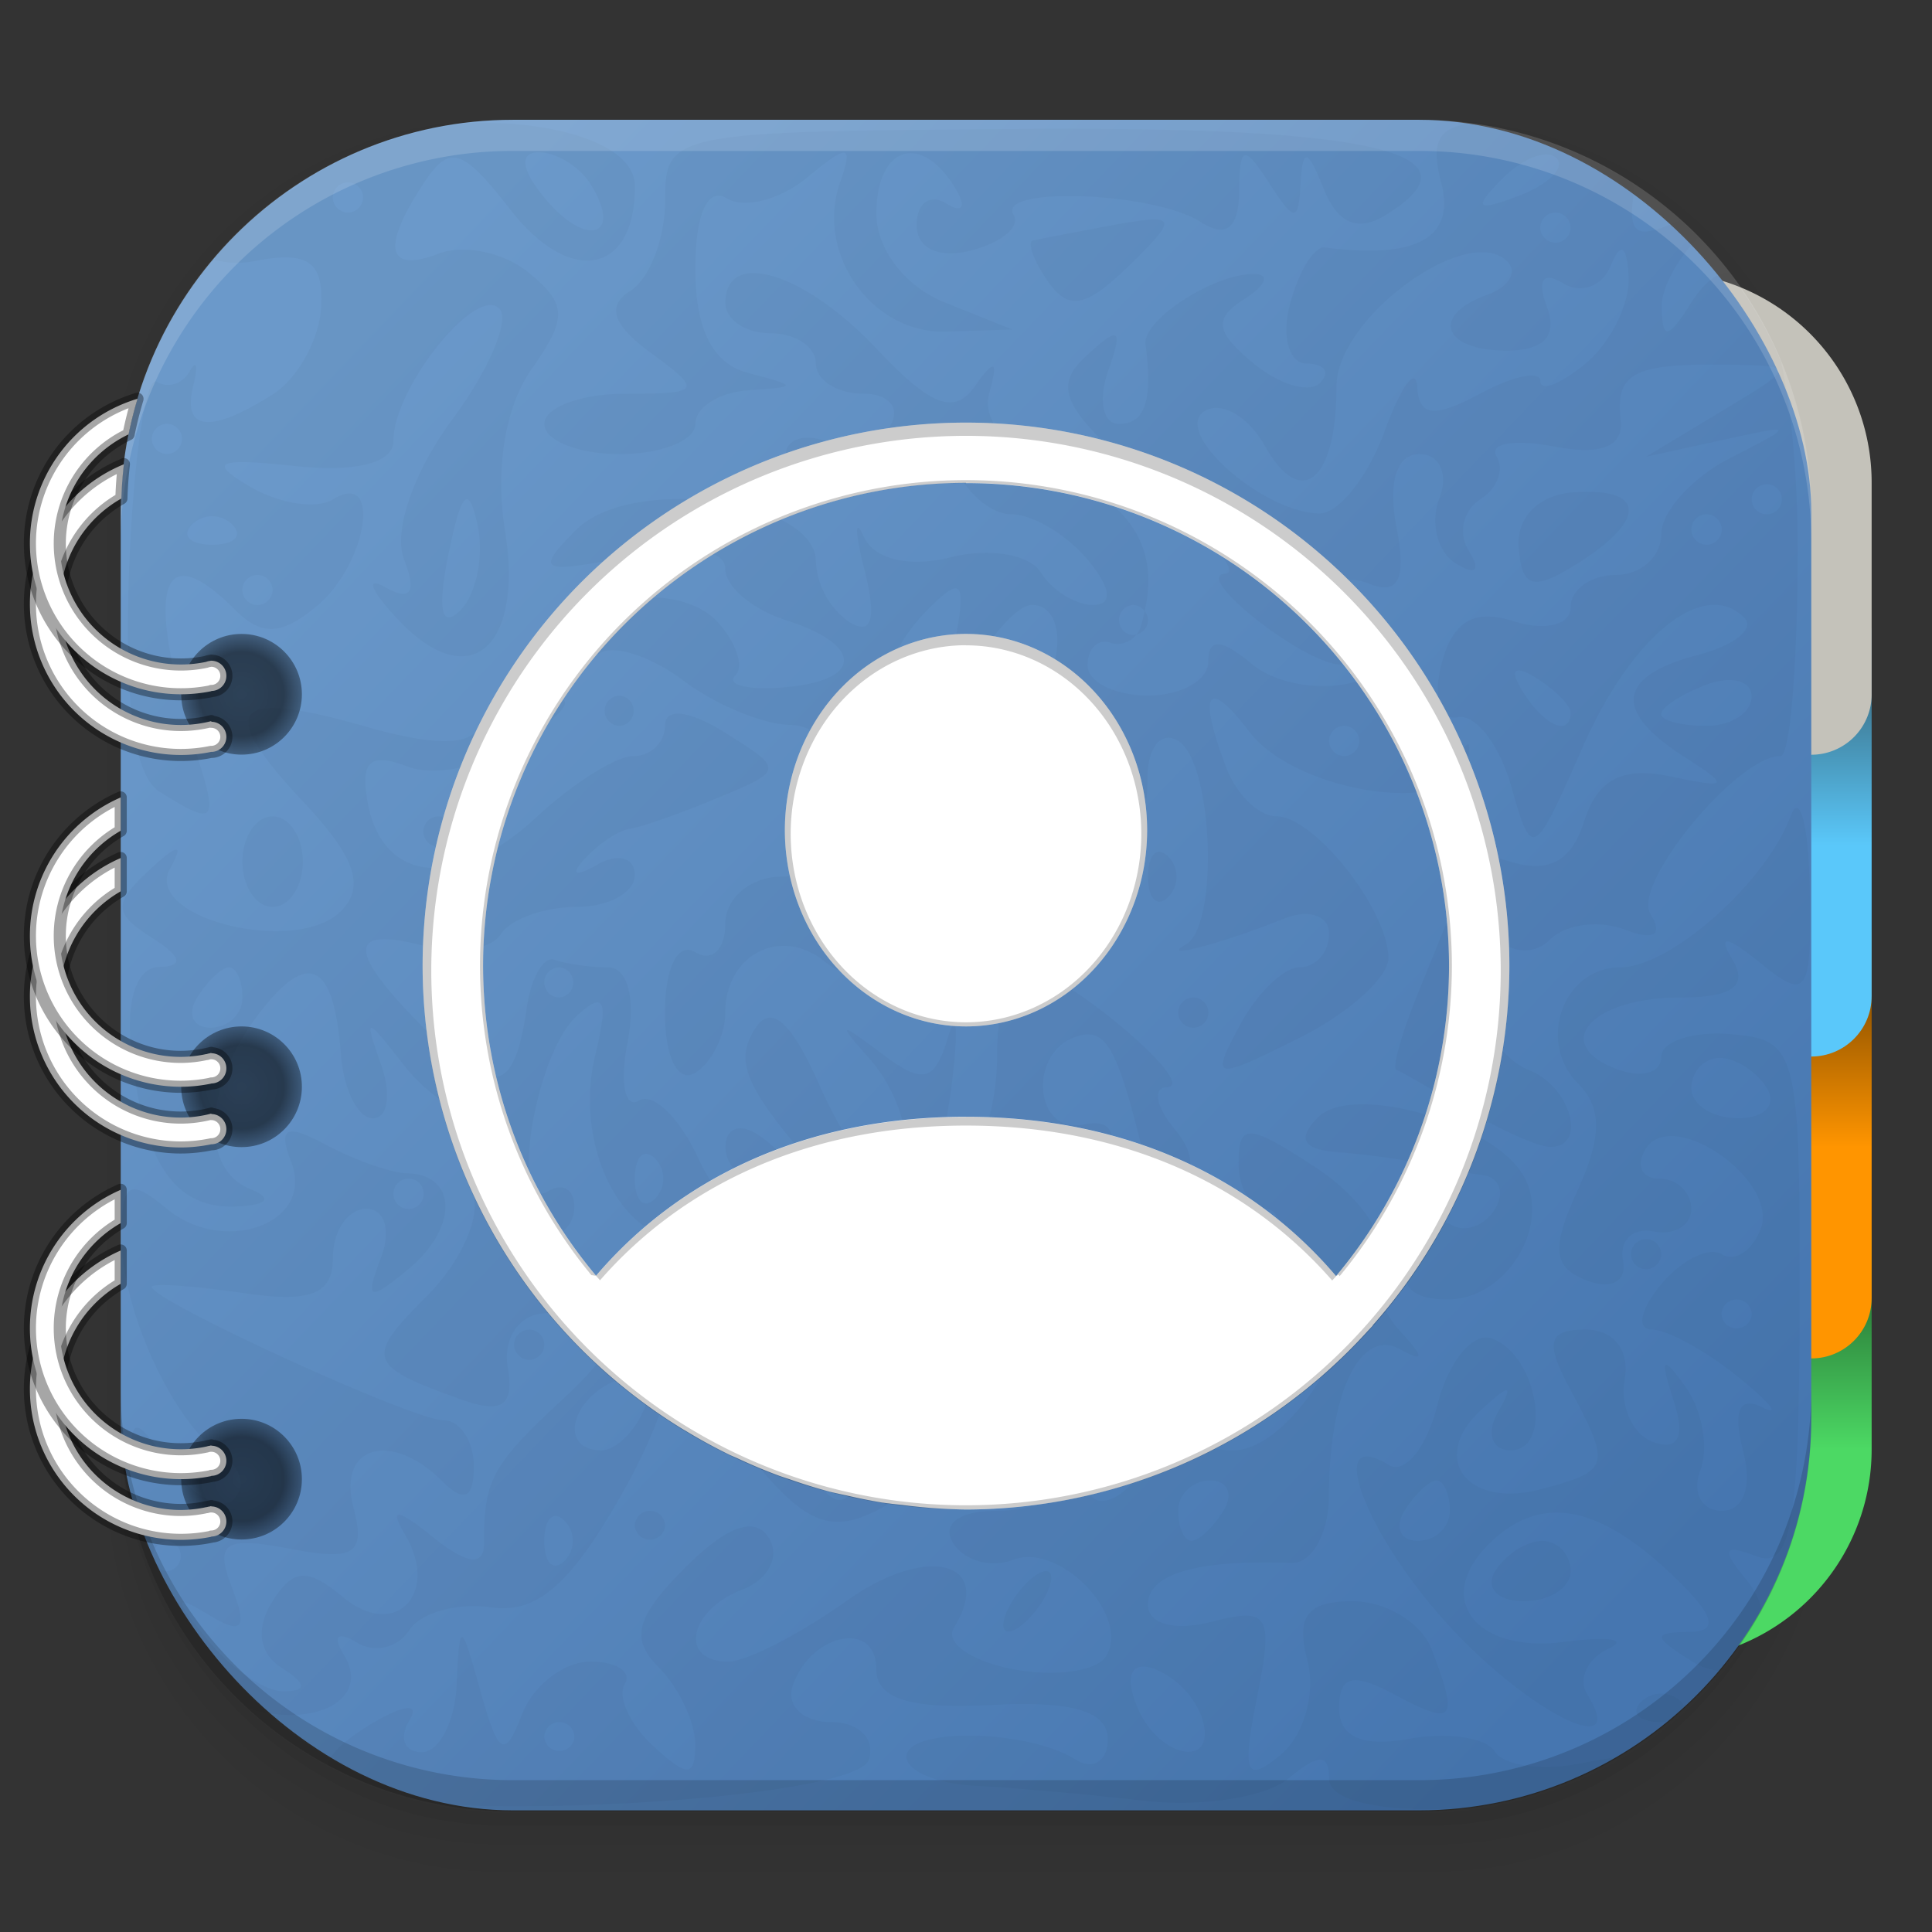 <svg width="64" height="64" viewBox="0 0 16.933 16.933" xmlns="http://www.w3.org/2000/svg" xmlns:xlink="http://www.w3.org/1999/xlink"><rect x="0" y="0" width="16.933" height="16.933" fill="#333333" stroke="none"/><defs><linearGradient id="a"><stop stop-opacity=".75" offset="0"/><stop stop-opacity=".8" offset=".7"/><stop stop-opacity=".5" offset="1"/></linearGradient><linearGradient id="e" x1="2.646" x2="14.189" y1="3.257" y2="14.287" gradientUnits="userSpaceOnUse"><stop stop-color="#6b99ca" offset="0"/><stop stop-color="#4676b0" offset="1"/></linearGradient><linearGradient id="d" x1="14.552" x2="14.552" y1="7.408" y2="6.085" gradientUnits="userSpaceOnUse"><stop stop-color="#5ac8fa" offset="0"/><stop stop-color="#3e7790" offset="1"/></linearGradient><linearGradient id="c" x1="14.816" x2="14.816" y1="10.054" y2="8.731" gradientUnits="userSpaceOnUse"><stop stop-color="#ff9500" offset="0"/><stop stop-color="#915400" offset="1"/></linearGradient><linearGradient id="b" x1="14.287" x2="14.287" y1="12.7" y2="11.377" gradientUnits="userSpaceOnUse"><stop stop-color="#4cd964" offset="0"/><stop stop-color="#2c7e3a" offset="1"/></linearGradient><radialGradient id="f" cx="2.117" cy="6.085" r=".529" gradientUnits="userSpaceOnUse" xlink:href="#a"/><radialGradient id="g" cx="2.117" cy="6.085" r=".529" gradientTransform="translate(0 3.44)" gradientUnits="userSpaceOnUse" xlink:href="#a"/><radialGradient id="h" cx="2.117" cy="6.085" r=".529" gradientTransform="translate(0 6.879)" gradientUnits="userSpaceOnUse" xlink:href="#a"/></defs><g color="#000"><path d="M4.37.53C2.254.53.53 2.312.53 4.496v8.468c0 2.184 1.725 3.968 3.84 3.968h8.194c2.114 0 3.84-1.783 3.84-3.968V4.497c0-2.184-1.726-3.968-3.84-3.968zm.256.52h7.681c1.844 0 3.33 1.534 3.33 3.44v7.937c0 1.906-1.485 3.44-3.33 3.44h-7.68c-1.845 0-3.33-1.534-3.33-3.44V4.49c0-1.906 1.485-3.44 3.33-3.44z" opacity=".01" style="font-feature-settings:normal;font-variant-alternates:normal;font-variant-caps:normal;font-variant-east-asian:normal;font-variant-ligatures:normal;font-variant-numeric:normal;font-variant-position:normal;font-variation-settings:normal;inline-size:0;isolation:auto;mix-blend-mode:normal;shape-margin:0;shape-padding:0;text-decoration-color:#000;text-decoration-line:none;text-decoration-style:solid;text-indent:0;text-orientation:mixed;text-transform:none;white-space:normal"/><path d="M4.359.794C2.392.794.795 2.447.795 4.48v8.5c0 2.035 1.597 3.688 3.564 3.688h8.216c1.967 0 3.564-1.653 3.564-3.688v-8.5c0-2.034-1.597-3.687-3.564-3.687zm.272.256h7.672c1.842 0 3.325 1.534 3.325 3.44v7.937c0 1.906-1.483 3.44-3.325 3.44H4.63c-1.842 0-3.325-1.534-3.325-3.44V4.49c0-1.906 1.483-3.44 3.325-3.44z" opacity=".01" style="font-feature-settings:normal;font-variant-alternates:normal;font-variant-caps:normal;font-variant-east-asian:normal;font-variant-ligatures:normal;font-variant-numeric:normal;font-variant-position:normal;font-variation-settings:normal;inline-size:0;isolation:auto;mix-blend-mode:normal;shape-margin:0;shape-padding:0;text-decoration-color:#000;text-decoration-line:none;text-decoration-style:solid;text-indent:0;text-orientation:mixed;text-transform:none;white-space:normal"/><path d="M4.31 1.058c-1.866 0-3.375 1.539-3.375 3.44v8.467c0 1.9 1.57 3.439 3.435 3.439h8.2c1.866 0 3.427-1.538 3.427-3.44V4.498c0-1.9-1.51-3.439-3.375-3.439h-.097c1.794.087 3.214 1.582 3.214 3.432v7.937c0 1.906-1.506 3.44-3.377 3.44h-7.79c-1.871 0-3.377-1.534-3.377-3.44V4.49c0-1.85 1.42-3.345 3.214-3.432z" opacity=".03" style="font-feature-settings:normal;font-variant-alternates:normal;font-variant-caps:normal;font-variant-east-asian:normal;font-variant-ligatures:normal;font-variant-numeric:normal;font-variant-position:normal;font-variation-settings:normal;inline-size:0;isolation:auto;mix-blend-mode:normal;shape-margin:0;shape-padding:0;text-decoration-color:#000;text-decoration-line:none;text-decoration-style:solid;text-indent:0;text-orientation:mixed;text-transform:none;white-space:normal"/><path transform="scale(.265)" d="M4 46.969V49c0 6.648 5.896 12 12.544 12h30.961C54.153 61 60 55.648 60 49v-1.992a12.972 12.972 0 0 1-13 12.963H17.002A12.973 12.973 0 0 1 4 46.969z" opacity=".03" style="font-feature-settings:normal;font-variant-alternates:normal;font-variant-caps:normal;font-variant-east-asian:normal;font-variant-ligatures:normal;font-variant-numeric:normal;font-variant-position:normal;font-variation-settings:normal;inline-size:0;isolation:auto;mix-blend-mode:normal;shape-margin:0;shape-padding:0;text-decoration-color:#000;text-decoration-line:none;text-decoration-style:solid;text-indent:0;text-orientation:mixed;text-transform:none;white-space:normal"/><path d="M1.058 11.906v.592c0 1.939 1.573 3.5 3.332 3.5h8.16c1.76 0 3.325-1.561 3.325-3.5v-.58c-.006 2.095-1.537 3.78-3.44 3.78H4.498c-1.905 0-3.44-1.692-3.44-3.792z" opacity=".05" style="font-feature-settings:normal;font-variant-alternates:normal;font-variant-caps:normal;font-variant-east-asian:normal;font-variant-ligatures:normal;font-variant-numeric:normal;font-variant-position:normal;font-variation-settings:normal;inline-size:0;isolation:auto;mix-blend-mode:normal;shape-margin:0;shape-padding:0;text-decoration-color:#000;text-decoration-line:none;text-decoration-style:solid;text-indent:0;text-orientation:mixed;text-transform:none;white-space:normal"/></g><path d="M7.408 14.552A1.848 1.848 0 0 1 5.556 12.7v-1.852c0-.293.236-.53.53-.53h9.789c.293 0 .529.237.529.53V12.7a1.848 1.848 0 0 1-1.852 1.852z" fill="url(#b)"/><rect x="5.556" y="7.673" width="10.848" height="4.233" rx=".529" ry=".529" fill="url(#c)"/><rect x="5.556" y="5.027" width="10.848" height="4.233" rx=".529" ry=".529" fill="url(#d)"/><path d="M7.408 2.381a1.848 1.848 0 0 0-1.852 1.852v1.852c0 .293.236.53.53.53h9.789a.529.529 0 0 0 .529-.53V4.233a1.848 1.848 0 0 0-1.852-1.852z" fill="#c4c2ba"/><rect x="1.058" y="1.05" width="14.817" height="14.817" rx="3.44" ry="3.44" fill="url(#e)"/><path d="m4.186 1.077-.063.002c-.5.054-.966.217-1.378.46-.076.066-.16.116-.245.16a3.44 3.44 0 0 0-.629.576.806.806 0 0 0 .393.007c.44-.08.573.018.551.41-.016.283-.207.628-.425.765-.547.346-.793.32-.697-.072.044-.182.03-.24-.031-.13s-.19.151-.287.091c-.097-.06-.206.676-.243 1.636-.045 1.173.041 1.813.264 1.955.481.305.518.274.339-.29-.472-1.486-.349-1.977.326-1.302.232.232.405.224.714-.032.444-.369.574-1.201.146-.937-.145.09-.472.04-.728-.11-.374-.219-.296-.254.395-.181.535.056.86-.027.86-.221 0-.462.722-1.366.927-1.16.098.097-.087.535-.41.972-.34.458-.519.978-.424 1.225.113.293.06.371-.162.247-.18-.101-.131.026.11.282.623.663 1.105.254.935-.793-.085-.525.005-1.072.23-1.394.32-.456.318-.573-.017-.851-.214-.178-.569-.254-.79-.17-.459.177-.507-.052-.129-.623.223-.337.336-.301.754.237.523.675 1.093.57 1.093-.203 0-.366-.677-.564-1.379-.556zm8.675.01c-.264.039-.317.177-.23.512.127.486-.21.674-1.02.57-.093-.012-.23.212-.305.498-.075.286-.008.52.148.52s.207.076.114.17c-.094.093-.357.014-.586-.176-.331-.275-.346-.389-.073-.562.19-.12.224-.218.079-.218-.354 0-.977.405-.948.617.065.492-.004.698-.234.698-.14 0-.183-.209-.094-.463.134-.38.099-.403-.194-.131-.297.275-.202.466.556 1.114.503.43.802.786.665.792-.296.013.677.784 1.005.796.125.005.153-.183.063-.418-.111-.29-.048-.382.195-.289.258.1.325-.04.237-.5-.075-.392.002-.637.201-.637.179 0 .257.175.175.389-.082.214-.016.47.145.57.172.106.22.062.117-.105a.33.33 0 0 1 .095-.457c.15-.093.216-.262.145-.376-.07-.115.154-.154.5-.088.42.08.615.002.587-.237-.047-.41.119-.493.951-.48.59.01.589.014-.066.408l-.662.399.662-.145c.654-.143.654-.141.066.162-.327.168-.595.466-.595.662s-.179.357-.397.357-.397.127-.397.282c0 .156-.222.212-.496.125-.352-.112-.537-.004-.635.37-.077.296-.014.503.143.47.154-.03.364.241.467.605.182.645.196.637.626-.342.43-.98 1.064-1.488 1.416-1.136.097.097-.087.245-.408.328-.703.184-.745.491-.12.89.409.262.395.282-.124.173-.414-.087-.633.027-.749.39-.114.361-.313.465-.67.352-.572-.182-.67.136-.19.615.193.194.412.222.56.073.135-.134.428-.173.653-.087.258.099.34.049.226-.137-.163-.263.761-1.384 1.141-1.384.084 0 .151-.827.149-1.838-.002-.666-.057-1.208-.145-1.615a3.42 3.42 0 0 0-.459-.784c-.104.002-.217.087-.333.271-.2.317-.25.322-.254.027-.002-.163.134-.41.32-.607-.051-.052-.106-.1-.16-.148-.388.173-.455.127-.406-.237a.187.187 0 0 0-.01-.082 3.418 3.418 0 0 0-1.447-.525zM9 1.13c-3.12.022-3.17.031-3.17.627 0 .332-.138.69-.306.793-.21.13-.155.298.183.545.453.331.438.356-.224.356-.392 0-.712.12-.712.265s.297.264.661.264.662-.119.662-.264.208-.278.463-.295c.44-.03.44-.037 0-.152-.31-.081-.463-.381-.463-.911 0-.482.107-.723.276-.62.152.095.468.012.704-.182.363-.3.407-.293.289.043-.219.622.278 1.325.923 1.307l.586-.018-.596-.239c-.343-.138-.595-.466-.595-.776 0-.587.386-.719.686-.233.106.17.074.235-.072.144-.144-.089-.261-.004-.261.188 0 .207.195.297.482.222.265-.069.43-.209.368-.31-.158-.255 1.232-.202 1.64.062.222.143.333.055.336-.265.003-.405.043-.418.26-.082.228.353.26.353.28 0 .017-.307.063-.294.202.057.121.304.3.38.544.228.876-.541-.103-.775-3.146-.754zm-4.277.205c.154 0 .36.127.455.282.285.46-.04.558-.402.121-.209-.251-.229-.403-.053-.403zm8.835.02a.119.119 0 0 1 .083.03c.081.082-.066.23-.327.33-.377.143-.407.113-.147-.148.134-.136.288-.216.39-.213zM3.05 1.598c.072 0 .132.06.132.132s-.06.133-.132.133-.133-.06-.133-.133.06-.132.133-.132zm10.583.265c.072 0 .132.06.132.132s-.06.132-.132.132-.133-.06-.133-.132.06-.132.133-.132zm-3.567.063a3.373 3.373 0 0 0-.315.048c-.339.063-.653.123-.698.134-.045.01-.007.138.083.284.22.357.364.334.832-.134.266-.266.32-.35.098-.332zm4.136.266c.038-.018.063.061.072.234.011.237-.158.578-.377.76-.218.18-.396.25-.396.155 0-.096-.239-.047-.53.11-.4.214-.534.2-.55-.058-.01-.187-.14-.012-.286.388-.146.4-.405.724-.574.72-.506-.015-1.293-.719-1.003-.898.145-.09.382.046.526.302.319.57.63.313.63-.519 0-.606 1.17-1.452 1.503-1.087.083.091.002.219-.18.284-.501.179-.395.49.169.49.327 0 .448-.132.352-.384-.09-.233-.034-.314.14-.207.158.098.347.028.42-.155.033-.08.06-.125.084-.135zm-7.592.201c-.155-.001-.252.082-.252.263 0 .146.178.265.396.265s.397.12.397.265.186.264.413.264.333.127.237.283c-.096.155-.34.219-.544.14-.204-.078-.37-.026-.37.115 0 .354.622.322.996-.053.235-.235.35-.203.479.133.093.242.32.44.505.44s.484.18.665.397c.208.25.225.397.048.397-.155 0-.36-.128-.458-.285-.097-.158-.451-.218-.787-.133-.365.091-.672.02-.763-.178-.083-.181-.08-.047.007.299.106.422.062.569-.135.447a.692.692 0 0 1-.293-.529c0-.549-1.616-.764-2.1-.28-.366.366-.32.39.45.236.534-.107.856-.066.856.108 0 .154.239.355.53.448.692.22.676.538-.03.59-.308.024-.494-.023-.413-.104.08-.08.008-.294-.16-.475-.335-.357-1.25-.235-1.25.167 0 .138.102.187.226.11.124-.076.451.032.727.24.277.21.696.385.933.39.647.012.582 1.33-.066 1.33-.273 0-.497.186-.497.413 0 .227-.119.339-.264.249-.15-.093-.265.135-.265.53 0 .394.114.621.265.528.145-.09.264-.328.264-.529 0-.509.489-.759.872-.446.216.177.429.142.66-.11.197-.213.225-.37.066-.37a.273.273 0 0 1-.275-.27c0-.158.3-.2.728-.1.712.165.716.159.198-.281-.442-.376-.453-.426-.066-.305.255.08.463.03.463-.11s-.278-.257-.617-.257c-.705 0-.841-.696-.252-1.285.311-.312.343-.253.215.393-.142.716-.133.725.16.165.17-.328.411-.596.535-.596.36 0 .257.792-.107.815-.264.016-.264.048 0 .154.182.074.34.332.352.575.015.32.06.341.164.08.121-.304.179-.304.372 0 .177.28.23.253.232-.118.003-.263.123-.405.269-.315.307.19.36 1.622.066 1.786-.25.14.333-.014.86-.227.218-.088.397-.029.397.132s-.115.293-.256.293-.377.229-.526.508c-.26.485-.237.49.519.113.435-.217.788-.535.783-.706-.011-.432-.653-1.238-.984-1.238-.15 0-.346-.188-.434-.418-.256-.667-.172-.81.195-.327.417.548 1.808.749 1.912.276.04-.186.013-.216-.06-.066-.24.484-.592.286-.485-.272.085-.44.004-.511-.425-.375-.29.093-.702.025-.913-.15-.271-.226-.385-.233-.385-.023 0 .163-.238.297-.529.297-.291 0-.529-.119-.529-.264s.09-.235.198-.199a.208.208 0 0 0 .23-.072c-.01.002-.02.006-.031.006a.133.133 0 0 1 0-.265.13.13 0 0 1 .103.054c.125-.54-.11-.932-.721-1.191-.461-.195-.709-.47-.642-.715.082-.296.05-.312-.126-.063-.179.253-.387.173-.86-.33-.396-.421-.815-.66-1.073-.663zm3.422 2.963c-.01.048-.02.095-.037.145a.204.204 0 0 1-.035.06.13.13 0 0 0 .101-.127.129.129 0 0 0-.029-.078zm-8.57-1.641c.074 0 .133.06.133.132s-.06.132-.132.132-.132-.06-.132-.132.059-.132.132-.132zm14.023.529c.073 0 .132.06.132.132s-.06.132-.132.132-.132-.059-.132-.132.059-.132.132-.132zm-1.489.069a1.498 1.498 0 0 0-.21.002c-.3.023-.495.22-.476.481.028.359.125.387.51.147.542-.34.598-.602.176-.63zm-9.895.065c.029.013.056.089.085.225.057.27-.011.606-.152.747-.166.166-.203-.008-.104-.49.07-.347.122-.502.17-.482zm10.855.13a.133.133 0 1 1-.132.132c0-.072.059-.132.132-.132zM1.86 4.525c.064 0 .127.024.176.073.097.097.018.176-.176.176-.194 0-.274-.08-.177-.176a.248.248 0 0 1 .177-.073zm.397.514c.072 0 .132.06.132.132s-.06.132-.132.132c-.073 0-.133-.06-.133-.132s.06-.132.133-.132zm11.052.836c.029 0 .08.02.15.064.168.104.306.242.306.306 0 .22-.234.116-.422-.189-.073-.118-.083-.18-.034-.18zm1.8.088c.143-.016.243.037.243.142 0 .141-.178.257-.397.257s-.396-.047-.396-.104c0-.058.178-.173.396-.257a.622.622 0 0 1 .154-.038zm-10.39.134c-.24 0-.474.12-.522.265-.06.176-.394.178-.997.005-1.172-.336-1.315-.162-.542.66.458.488.545.743.329.96-.395.394-1.74.056-1.496-.376.126-.225.07-.22-.186.018-.313.291-.308.379.028.591.26.165.282.251.066.254-.202.003-.298.29-.248.744.108.981.38 1.381.923 1.356.275-.013.32-.072.116-.154-.439-.178-.405-.895.072-1.526.437-.577.665-.468.726.348.023.307.15.56.28.56.13 0 .163-.21.074-.464-.153-.44-.144-.44.2 0 .198.255.526.472.728.484.248.014.265.062.052.15-.174.07-.254.29-.178.487.076.198-.105.603-.402.9-.549.548-.527.612.31.91.35.125.454.05.398-.284-.043-.253.098-.463.32-.475.744-.044.79.172.163.753-.623.577-.692.705-.692 1.274 0 .194-.156.17-.448-.066-.304-.247-.384-.257-.249-.032.318.528-.078.94-.538.559-.315-.262-.439-.252-.623.046-.144.233-.112.448.086.574.219.14.224.203.019.206-.164.002-.462-.198-.662-.444-.31-.382-.308-.414.013-.221.286.173.332.115.194-.245-.152-.395-.068-.45.507-.34.572.109.665.047.557-.366-.14-.538.333-.673.782-.223.188.188.274.147.274-.132 0-.224-.122-.406-.27-.406-.266 0-2.552-1.047-2.552-1.168 0-.035.357-.01.793.053.602.089.794.013.794-.31 0-.235.132-.427.293-.427.163 0 .219.192.126.434-.14.367-.103.381.245.092.433-.36.428-.826-.01-.837-.141-.003-.463-.116-.714-.25-.355-.19-.423-.156-.304.156.204.531-.588.822-1.095.402-.328-.272-.393-.23-.393.252 0 .648.46 1.639.892 1.92.156.1.196.27.09.377-.107.106-.351-.022-.544-.285-.336-.46-.35-.46-.372.019-.005.102 0 .209.011.317.156.7.525 1.317 1.036 1.783.595.176 1.072-.086.835-.471-.102-.165-.056-.211.11-.11a.336.336 0 0 0 .46-.103c.096-.155.42-.247.721-.203.405.058.706-.208 1.165-1.029.68-1.216.586-2.057-.207-1.85-.27.072-.56.022-.64-.11-.082-.132-.023-.24.131-.24s.28-.126.28-.28c0-.154-.102-.217-.227-.14-.346.214-.122-1.191.244-1.531.246-.229.285-.15.166.34-.187.77.214 1.611.768 1.611.238 0 .326.126.215.306-.113.182-.073.234.098.128.158-.098.355-.068.438.066.083.134.396.18.695.102.4-.104.584.007.69.415l.147.557.477-.588c.262-.324.573-.493.69-.376s.04.324-.175.459c-.34.215-.34.247.008.254.328.007.334.048.032.239-.2.127-.283.363-.183.525.112.18-.034.295-.378.295-.33 0-.49.116-.386.282.096.156.332.222.525.148.409-.157 1.034.492.816.845-.082.133-.448.183-.814.114s-.6-.233-.52-.362c.362-.585-.237-.738-.937-.239-.413.294-.88.534-1.04.534-.436 0-.348-.45.123-.631.228-.087.333-.29.233-.452-.12-.195-.367-.108-.734.26-.433.433-.483.622-.232.873.176.176.32.48.32.675 0 .29-.068.292-.37.013-.202-.187-.314-.43-.248-.54.066-.108-.07-.198-.3-.198-.232 0-.502.209-.6.463-.15.392-.206.362-.362-.198-.175-.628-.185-.631-.21-.066-.015.327-.153.595-.307.595s-.201-.128-.105-.284c.097-.156-.07-.13-.37.057-.215.134-.328.244-.348.34.307.164.644.281.999.346 1.342.073 3.65-.113 3.743-.393.06-.182-.09-.33-.332-.33s-.393-.142-.336-.315c.155-.463.733-.583.733-.152 0 .265.294.356 1.015.317.7-.038 1.014.055 1.014.3 0 .196-.13.275-.287.176-.424-.264-1.477-.28-1.477-.021 0 .123.268.237.595.253s1 .076 1.495.133c.494.056 1.06-.031 1.256-.195.265-.22.358-.22.358 0 0 .235.655.314 1.315.242a3.414 3.414 0 0 0 1.213-.43c-.07.007-.18.027-.345.058-.327.062-.657.013-.732-.109s-.413-.17-.75-.11c-.408.074-.613-.016-.613-.268 0-.287.12-.316.485-.12.528.282.567.233.324-.4-.088-.23-.399-.418-.691-.418-.399 0-.498.13-.396.52.074.285-.03.657-.234.825-.307.255-.342.17-.208-.502.146-.726.105-.794-.396-.663-.323.084-.56.021-.56-.15 0-.271.43-.396 1.257-.366.182.007.33-.262.33-.598 0-.898.28-1.467.624-1.274.216.12.214.073-.007-.166-.17-.185-.254-.483-.185-.662.069-.179-.179-.524-.55-.767-.587-.385-.675-.39-.675-.04 0 .222.108.404.24.404s.19.268.13.595c-.061.327-.04.446.047.263.086-.183.262-.268.39-.19.384.238-.326 1.448-.85 1.448-.508 0-.658-.392-.246-.646.132-.082.178-.383.103-.67-.104-.398-.244-.466-.585-.284-.254.137-.608.142-.818.012-.432-.267-.87-.075-.648.283.083.136.026.247-.128.247-.263 0-.426-.864-.275-1.455.146-.576.23-1.558.095-1.11-.12.397-.217.422-.585.144-.372-.28-.39-.274-.11.04.364.408.444 1.058.13 1.058-.11 0-.363-.37-.563-.82-.249-.563-.427-.717-.567-.49-.2.323-.072.559.867 1.594.255.28.374.508.265.506-.716-.013-1.367-.397-1.623-.96-.164-.36-.4-.59-.523-.514-.124.076-.17-.156-.1-.515.072-.38 0-.653-.171-.653-.162 0-.373-.03-.468-.066-.095-.037-.206.153-.245.42-.11.755-.287.794-.883.197-.693-.692-.7-.916-.022-.74.29.077.595.031.676-.1s.38-.24.662-.24c.283 0 .514-.126.514-.28s-.149-.195-.33-.09c-.193.11-.24.089-.111-.05.121-.133.3-.252.397-.265.097-.013.443-.134.768-.27.583-.241.584-.25.066-.573-.313-.196-.525-.22-.525-.062a.272.272 0 0 1-.276.267c-.152 0-.535.242-.852.537-.681.635-1.341.583-1.476-.116-.072-.375.014-.456.349-.328.245.094.7-.007 1.012-.225.448-.314.475-.397.133-.397zm.713 0c-.073 0-.133.06-.133.132s.06.133.133.133a.133.133 0 0 0 0-.265zm2.116 0a.133.133 0 0 1 0 .265.133.133 0 0 1 0-.265zm4.233.265c.073 0 .132.06.132.132s-.06.132-.132.132-.132-.06-.132-.132c0-.073.06-.132.132-.132zm3.97.72c-.018-.005-.038.019-.058.073-.216.58-1.053 1.323-1.491 1.323-.5 0-.737.652-.37 1.02.21.21.208.467-.005.935-.235.514-.217.676.084.791.212.082.35.004.314-.176-.034-.177.086-.291.268-.255s.33-.053.33-.198-.125-.265-.28-.265-.207-.117-.12-.26c.234-.377 1.172.276 1.008.703-.074.191-.226.29-.34.22-.114-.07-.354.05-.534.266-.18.217-.216.394-.08.394.135 0 .477.188.759.417.282.229.376.347.208.264-.2-.1-.258.032-.168.377.083.317.008.53-.185.53-.178 0-.263-.16-.188-.355s.017-.523-.128-.728c-.207-.29-.231-.265-.108.113.104.32.045.445-.174.369-.182-.064-.296-.312-.253-.551.045-.253-.097-.436-.34-.436-.33 0-.361.106-.144.512.368.686.356.728-.255.888-.646.169-.977-.274-.52-.695.255-.236.29-.23.146.023-.103.182-.051.33.113.33.379 0 .231-.848-.17-.981-.165-.055-.377.208-.472.584-.094.376-.287.612-.428.525-.563-.348-.21.6.522 1.401.7.767 1.592 1.213 1.22.61-.083-.133 0-.312.182-.398.183-.085.011-.113-.381-.062-.776.103-1.148-.373-.668-.853.438-.437.935-.363 1.575.233.403.375.458.53.188.533-.325.004-.324.04.009.25a.55.55 0 0 0 .256.092 3.43 3.43 0 0 0 .37-.541.726.726 0 0 0-.142-.265c-.217-.261-.195-.31.09-.2.31.118.378-.279.382-2.19.004-2.247-.019-2.337-.605-2.385-.335-.028-.609.064-.609.203 0 .14-.178.185-.395.101-.575-.22-.213-.625.559-.625.459 0 .6-.102.462-.33-.135-.226-.055-.215.25.032.406.33.445.268.426-.662-.008-.422-.053-.687-.11-.701zM2.39 7.155c-.146 0-.265.179-.265.397s.12.397.265.397.264-.179.264-.397-.119-.397-.264-.397zm1.455 0a.133.133 0 1 0 .132.132.133.133 0 0 0-.132-.132zm5.644.265c-.264 0-.29.37-.044.617.245.246.265.23.265-.22 0-.219-.1-.397-.221-.397zm.681.047c-.063-.01-.108.072-.108.217 0 .194.08.274.177.177a.25.25 0 0 0 0-.353.13.13 0 0 0-.069-.04zm2.511.614-.257.634c-.141.348-.224.646-.185.661.04.016.31.17.601.343.291.174.619.323.728.331.352.028.21-.526-.172-.673-.204-.078-.448-.401-.543-.718zm-10.673.397c.064 0 .117.12.117.265s-.126.264-.28.264-.207-.119-.117-.264.216-.265.28-.265zm2.895 0a.133.133 0 0 1 0 .265c-.072 0-.133-.06-.133-.133s.06-.132.133-.132zm4.071 0c-.129 0-.235.35-.235.778s-.136.862-.301.964c-.186.115-.008.31.463.51.633.267.843.254 1.226-.079.35-.304.39-.487.166-.758-.163-.196-.192-.36-.065-.365.298-.012-.942-1.05-1.254-1.05zm1.484.265c-.072 0-.132.06-.132.132s.06.132.132.132c.073 0 .133-.06.133-.132s-.06-.132-.133-.132zm-.933.323c.199-.01.303.243.514 1.125.034.142-.065.301-.222.353-.165.055-.216-.085-.12-.335.108-.281.04-.403-.198-.353-.433.092-.495-.628-.066-.771a.347.347 0 0 1 .092-.02zm5.548.206c.137 0 .323.119.413.265s-.023.264-.25.264-.412-.119-.412-.264.112-.265.25-.265zm-3.154.407c-.16.003-.29.038-.365.112-.19.19-.136.285.175.308.247.018.568.063.714.099s.391.081.545.1c.154.017.205.153.114.301-.092.148-.265.208-.385.134-.12-.074-.287.043-.37.26-.101.264.013.396.34.396.524 0 .923-.669.657-1.099-.213-.345-.946-.62-1.425-.611zm-5.4.213c-.094-.016-.16.043-.16.158 0 .154.118.28.264.28s.264-.052.264-.117-.119-.19-.264-.28a.29.29 0 0 0-.103-.041zm-.847.221a.13.13 0 0 1 .069.041.25.25 0 0 1 0 .352c-.097.097-.177.018-.177-.176 0-.145.045-.226.108-.217zm-2.092.217a.133.133 0 1 1-.132.132c0-.072.06-.132.132-.132zm10.847.53a.133.133 0 0 0-.132.132c0 .072.06.132.132.132s.132-.06.132-.132-.06-.133-.132-.133zm-5.556.264c.073 0 .133.06.133.132s-.06.133-.133.133a.133.133 0 0 1 0-.265zm6.35.265c.073 0 .132.06.132.132a.133.133 0 0 1-.265 0c0-.072.06-.132.133-.132zm-5.233.125a.177.177 0 0 1 .106.026c.132.082.173.26.089.396-.249.402-.647.28-.482-.149.062-.163.178-.267.287-.273zm-5.35.14c-.073 0-.132.059-.132.131s.06.133.132.133.132-.06.132-.133-.06-.132-.132-.132zm.939.397c.126-.007.151.085.078.277-.081.21-.254.383-.384.383-.38 0-.271-.459.147-.62a.558.558 0 0 1 .159-.04zm2.095.023a.432.432 0 0 0-.168.03c-.295.112-.315.203-.077.35.177.11.23.345.118.526-.153.248-.262.222-.444-.103-.132-.237-.372-.43-.533-.43s-.08.234.179.52c.363.402.585.46.967.256.553-.297.557-.307.341-.87a.425.425 0 0 0-.383-.279zm2.228.462c.095-.018.161.035.161.144 0 .145-.119.338-.264.428s-.264.045-.264-.101.118-.338.264-.428a.313.313 0 0 1 .103-.043zm-1.293.175a.133.133 0 0 0-.133.133.133.133 0 0 0 .265 0 .133.133 0 0 0-.132-.133zm2 .265c.154 0 .206.12.116.265s-.216.264-.28.264-.117-.119-.117-.264.127-.265.28-.265zm1.984 0c.064 0 .116.12.116.265s-.126.264-.28.264-.207-.119-.117-.264.217-.265.281-.265zm-6.895.265a.133.133 0 0 0-.132.132.133.133 0 0 0 .265 0 .133.133 0 0 0-.133-.132zm-.818.047a.128.128 0 0 1 .069.04.25.25 0 0 1 0 .353c-.098.097-.177.018-.177-.176 0-.145.045-.226.108-.217zm-3.415.217a.133.133 0 0 1 0 .265.133.133 0 0 1 0-.265zm12.054 0c-.137 0-.323.12-.413.265-.09.145.022.264.25.264s.412-.119.412-.264c0-.146-.112-.265-.249-.265zm-4.35.265c-.073 0-.206.119-.295.264s-.105.265-.032.265.206-.12.296-.265c.09-.145.104-.264.031-.264zm.878.838c.02.003.042.008.066.016a.75.75 0 0 1 .42.42c.158.475-.389.375-.573-.106-.087-.225-.052-.346.087-.33zm4.514.236a.248.248 0 0 0-.176.072c-.097.097-.018.177.176.177.03 0 .05-.005.073-.009.046-.038.089-.08.133-.12-.007-.015-.012-.031-.029-.048a.249.249 0 0 0-.177-.072zm-9.656.249c.073 0 .132.06.132.132a.133.133 0 0 1-.265 0c0-.072.06-.132.133-.132z" opacity=".03"/><path d="M8.467 3.704a4.762 4.762 0 0 0-4.763 4.763 4.762 4.762 0 0 0 2.284 4.061 4.762 4.762 0 0 0 .021.012 4.762 4.762 0 0 0 .388.212 4.762 4.762 0 0 0 .06.026 4.762 4.762 0 0 0 .374.157 4.762 4.762 0 0 0 .09.03 4.762 4.762 0 0 0 .351.109 4.762 4.762 0 0 0 .145.032 4.762 4.762 0 0 0 .314.063 4.762 4.762 0 0 0 .177.021 4.762 4.762 0 0 0 .304.03 4.762 4.762 0 0 0 .255.01 4.762 4.762 0 0 0 3.52-1.564 4.762 4.762 0 0 0 .045-.048l-.001-.002a4.762 4.762 0 0 0 1.198-3.15 4.762 4.762 0 0 0-4.762-4.762zm0 .53A4.233 4.233 0 0 1 12.7 8.466a4.233 4.233 0 0 1-.99 2.718c-.728-.856-1.834-1.396-3.244-1.396-1.407 0-2.513.538-3.242 1.393a4.233 4.233 0 0 1-.99-2.716 4.233 4.233 0 0 1 4.232-4.233zm0 1.322a1.587 1.72 0 0 0-1.588 1.72 1.587 1.72 0 0 0 1.588 1.72 1.587 1.72 0 0 0 1.587-1.72 1.587 1.72 0 0 0-1.587-1.72z" fill="#fff"/><path d="M8.466 9.79c-1.408 0-2.513.538-3.242 1.392a4.233 4.233 0 0 0 .035.039c.728-.833 1.82-1.356 3.207-1.356 1.388 0 2.482.524 3.21 1.358a4.233 4.233 0 0 0 .035-.038c-.729-.856-1.836-1.396-3.245-1.396zm.001-4.234a1.587 1.72 0 0 0-1.588 1.72 1.587 1.72 0 0 0 1.588 1.72 1.587 1.72 0 0 0 1.587-1.72 1.587 1.72 0 0 0-1.587-1.72zm0 .1a1.537 1.652 0 0 1 1.536 1.651A1.537 1.652 0 0 1 8.467 8.96 1.537 1.652 0 0 1 6.93 7.307a1.537 1.652 0 0 1 1.537-1.652z" opacity=".2"/><path d="M8.467 3.704a4.762 4.762 0 0 0-4.763 4.763 4.762 4.762 0 0 0 4.763 4.762 4.762 4.762 0 0 0 4.762-4.762 4.762 4.762 0 0 0-4.762-4.763zm0 .116a4.686 4.686 0 0 1 4.686 4.687 4.686 4.686 0 0 1-4.686 4.686A4.686 4.686 0 0 1 3.78 8.507 4.686 4.686 0 0 1 8.467 3.82z" opacity=".2"/><path d="M8.467 4.208a4.259 4.259 0 0 0-4.26 4.259 4.259 4.259 0 0 0 .978 2.711l.001-.002.038.006a4.233 4.233 0 0 1-.99-2.716 4.233 4.233 0 0 1 4.232-4.233A4.233 4.233 0 0 1 12.7 8.466a4.233 4.233 0 0 1-.99 2.719l.021-.013.01.013a4.259 4.259 0 0 0 .984-2.719 4.259 4.259 0 0 0-4.259-4.258z" opacity=".2"/><path d="M4.498 1.05a3.432 3.432 0 0 0-3.44 3.44v.273a3.432 3.432 0 0 1 3.44-3.44h7.937a3.432 3.432 0 0 1 3.44 3.44V4.49a3.432 3.432 0 0 0-3.44-3.44H4.498z" fill="#fff" opacity=".15"/><path d="M4.498 15.875a3.432 3.432 0 0 1-3.44-3.44v-.273a3.432 3.432 0 0 0 3.44 3.44h7.937a3.432 3.432 0 0 0 3.44-3.44v.273a3.432 3.432 0 0 1-3.44 3.44z" opacity=".15"/><circle cx="2.117" cy="6.085" r=".529" fill="url(#f)" opacity=".75"/><path d="M1.086 4.069a1.323 1.323 0 0 0-.824 1.225 1.323 1.323 0 0 0 1.323 1.323 1.323 1.323 0 0 0 .265-.027.132.132 0 0 0 .002 0 .132.132 0 0 0 .132-.132.132.132 0 0 0-.132-.132V6.32a1.06 1.06 0 0 1-.267.034 1.06 1.06 0 0 1-1.061-1.06 1.06 1.06 0 0 1 .54-.925 3.5 3.5 0 0 1 .022-.301z" fill="#fff" stroke="#000" stroke-linecap="round" stroke-linejoin="round" stroke-opacity=".35" stroke-width=".106"/><path d="M1.205 3.495a1.323 1.323 0 0 0-.943 1.267 1.323 1.323 0 0 0 1.323 1.323 1.323 1.323 0 0 0 .267-.027v-.002a.132.132 0 0 0 .132-.132.132.132 0 0 0-.132-.133V5.79a1.06 1.06 0 0 1-.014.003.132.132 0 0 0-.032.008 1.06 1.06 0 0 1-.221.023 1.06 1.06 0 0 1-1.061-1.06 1.06 1.06 0 0 1 .603-.957 3.42 3.42 0 0 1 .078-.31z" fill="#fff" stroke="#000" stroke-linecap="round" stroke-linejoin="round" stroke-opacity=".35" stroke-width=".106"/><circle cx="2.117" cy="9.525" r=".529" fill="url(#g)" opacity=".75"/><path d="M1.058 7.52a1.323 1.323 0 0 0-.796 1.214 1.323 1.323 0 0 0 1.323 1.323 1.323 1.323 0 0 0 .267-.028h0a.132.132 0 0 0 .132-.133.132.132 0 0 0-.132-.132V9.76a1.06 1.06 0 0 1-.267.035A1.06 1.06 0 0 1 .524 8.734a1.06 1.06 0 0 1 .534-.922V7.52z" fill="#fff" stroke="#000" stroke-linecap="round" stroke-linejoin="round" stroke-opacity=".35" stroke-width=".106"/><path d="M1.058 6.989a1.323 1.323 0 0 0-.796 1.213 1.323 1.323 0 0 0 1.323 1.323 1.323 1.323 0 0 0 .267-.028v-.001a.132.132 0 0 0 .132-.132.132.132 0 0 0-.132-.133v-.003a1.06 1.06 0 0 1-.02.005 1.06 1.06 0 0 1-.002 0 .132.132 0 0 0-.017.005 1.06 1.06 0 0 1-.004 0 1.06 1.06 0 0 1-.224.025A1.06 1.06 0 0 1 .524 8.202a1.06 1.06 0 0 1 .534-.921v-.292z" fill="#fff" stroke="#000" stroke-linecap="round" stroke-linejoin="round" stroke-opacity=".35" stroke-width=".106"/><circle cx="2.117" cy="12.964" r=".529" fill="url(#h)" opacity=".75"/><path d="M1.058 10.96a1.323 1.323 0 0 0-.796 1.213 1.323 1.323 0 0 0 1.323 1.323 1.323 1.323 0 0 0 .267-.027v-.002a.132.132 0 0 0 .132-.132.132.132 0 0 0-.132-.132V13.2a1.06 1.06 0 0 1-.016.004.132.132 0 0 0-.023.005 1.06 1.06 0 0 1-.004 0 1.06 1.06 0 0 1-.224.025 1.06 1.06 0 0 1-1.061-1.06 1.06 1.06 0 0 1 .534-.922v-.292z" fill="#fff" stroke="#000" stroke-linecap="round" stroke-linejoin="round" stroke-opacity=".35" stroke-width=".106"/><path d="M1.058 10.428a1.323 1.323 0 0 0-.796 1.213 1.323 1.323 0 0 0 1.323 1.323 1.323 1.323 0 0 0 .267-.027v-.002a.132.132 0 0 0 .132-.132.132.132 0 0 0-.132-.132v-.003a1.06 1.06 0 0 1-.016.004.132.132 0 0 0-.026.006.132.132 0 0 0-.001 0 1.06 1.06 0 0 1-.224.024 1.06 1.06 0 0 1-1.061-1.06 1.06 1.06 0 0 1 .534-.922v-.292z" fill="#fff" stroke="#000" stroke-linecap="round" stroke-linejoin="round" stroke-opacity=".35" stroke-width=".106"/></svg>